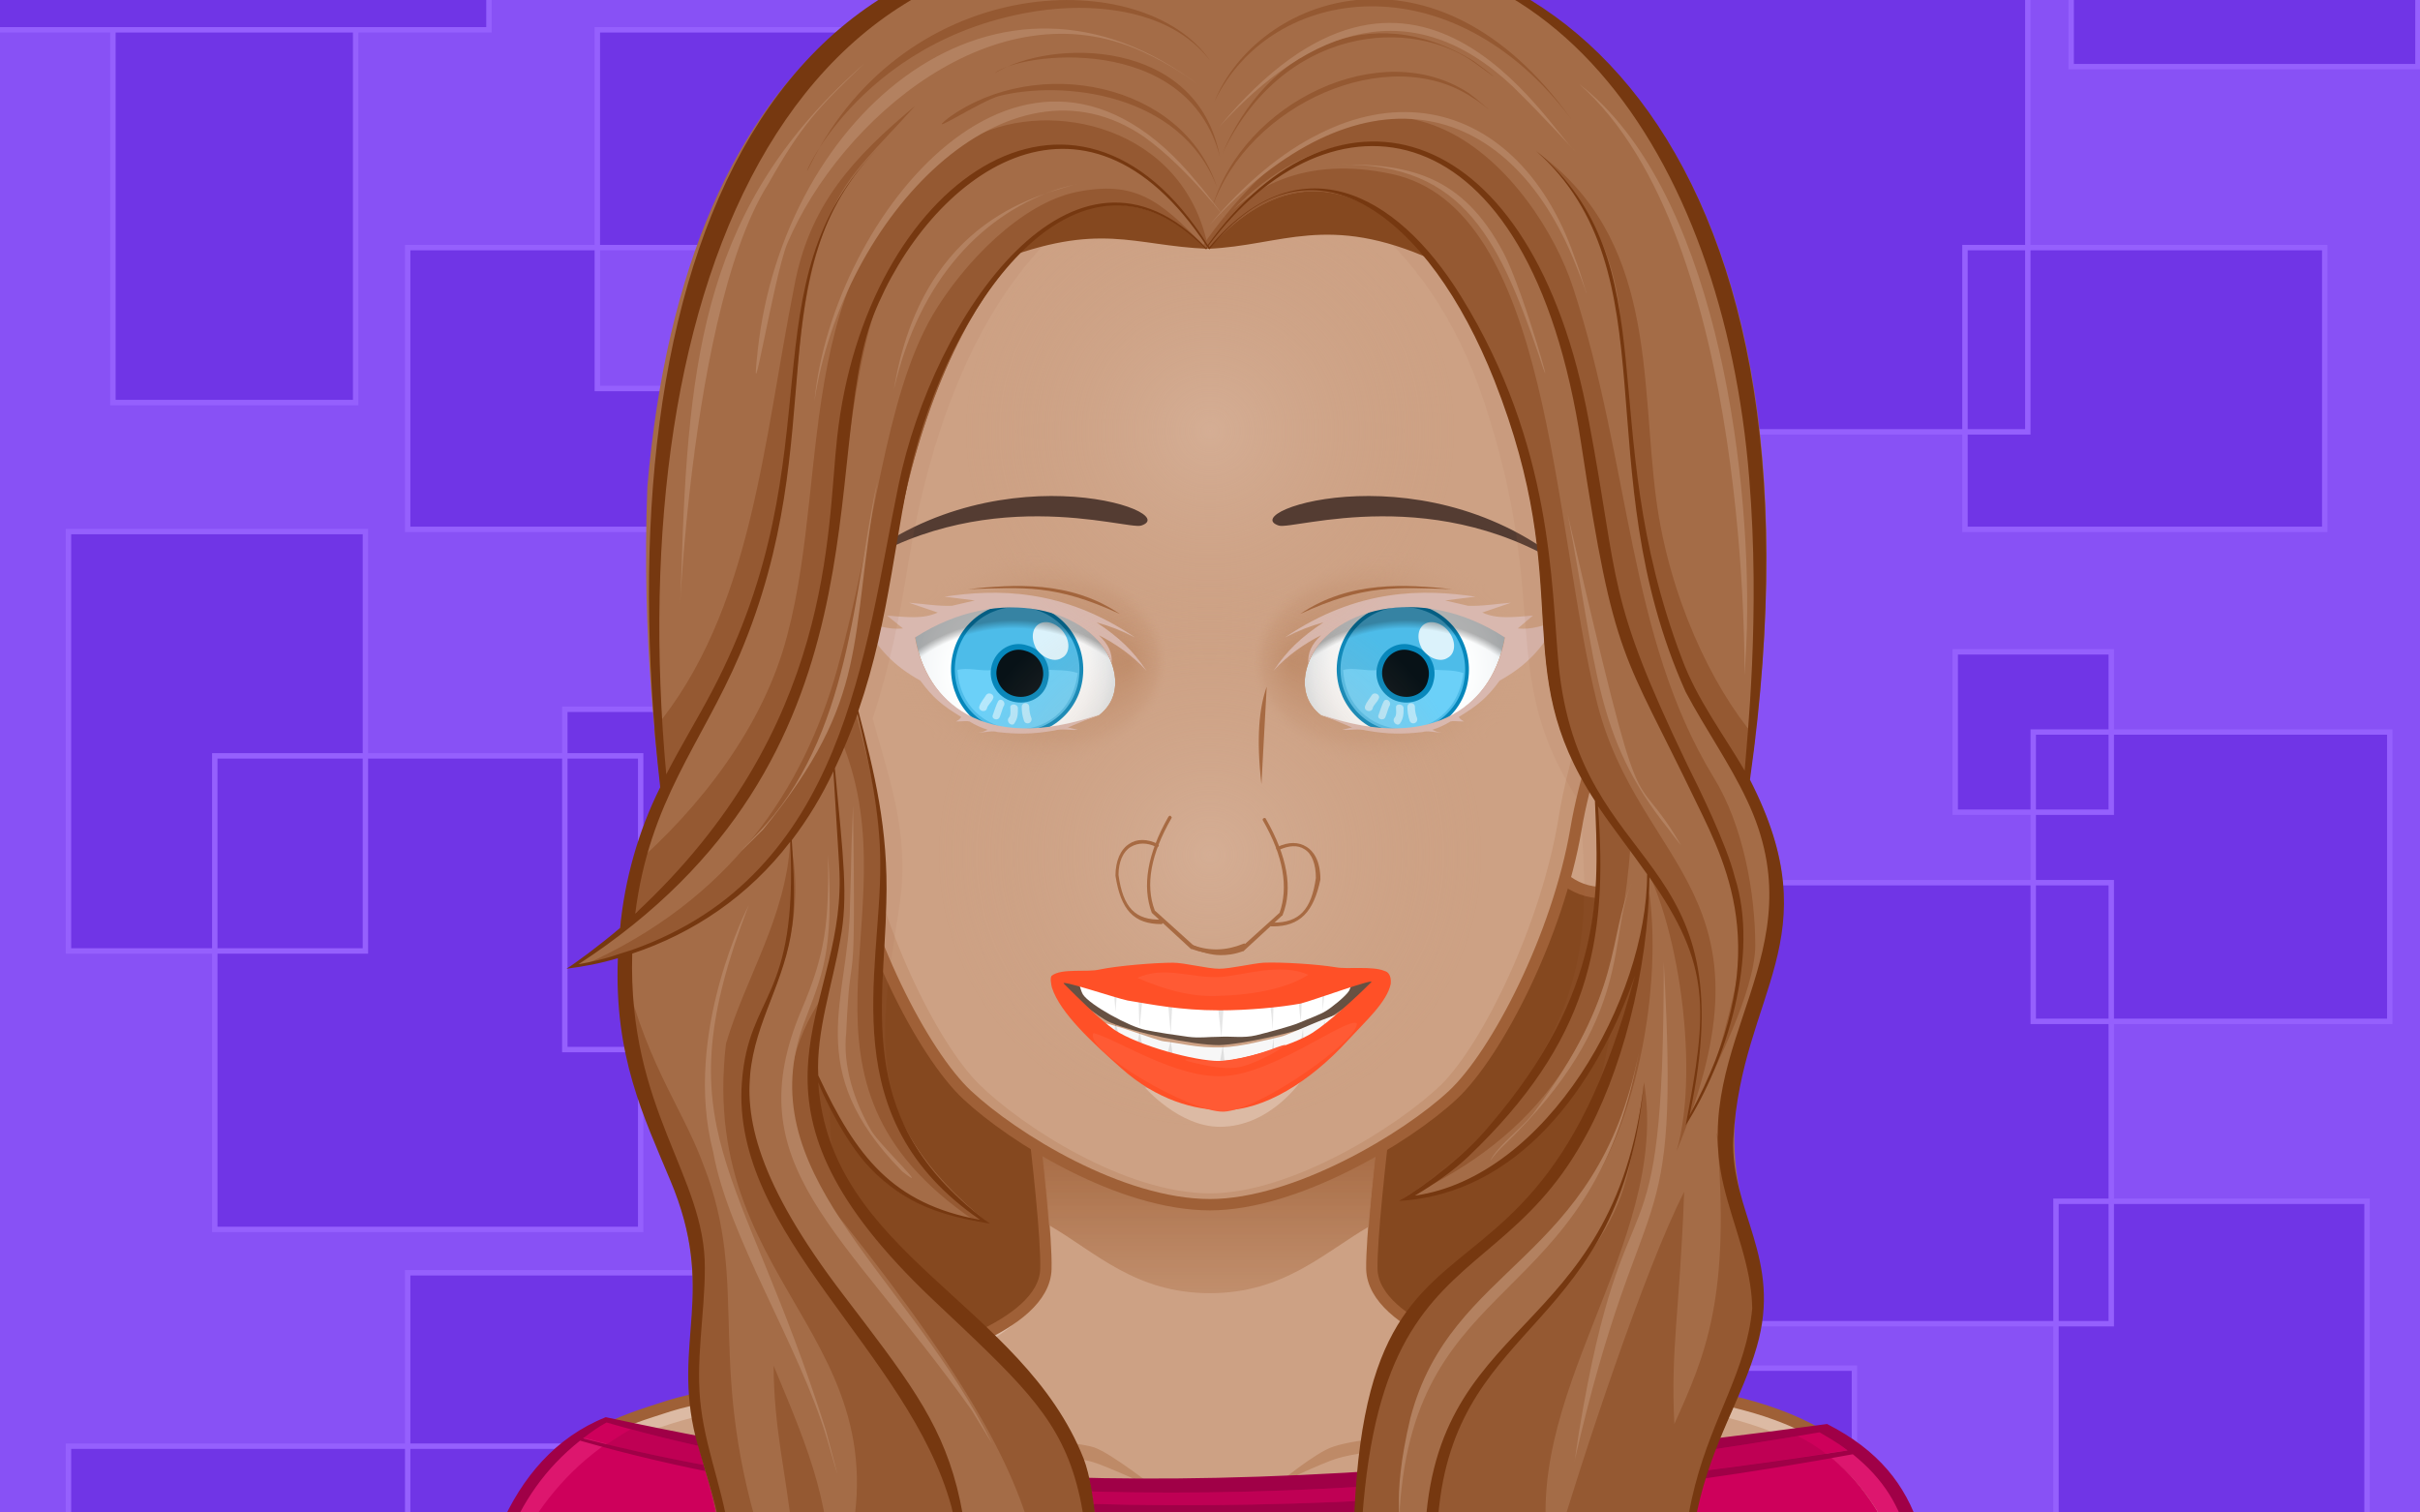 <svg id="app-svgcanvas-dust00" xmlns="http://www.w3.org/2000/svg" version="1.1" width="1600" height="1000" class="app-svg" viewBox="0 0 200 200" preserveAspectRatio="xMidYMid" style="user-select: none; touch-action: none;"><rect x="0" y="0" width="200" height="200" fill="#333333" stroke="none"/><g id="wrap-dust00" data-id="wrap-dust00" data-shapes="{&quot;backs&quot;:11,&quot;eyesback&quot;:13,&quot;eyesfront&quot;:13,&quot;eyebrows&quot;:25,&quot;eyesiris&quot;:7,&quot;body&quot;:0,&quot;ears&quot;:13,&quot;nose&quot;:5,&quot;faceshape&quot;:14,&quot;clothes&quot;:12,&quot;hair&quot;:18,&quot;mouth&quot;:21}" data-colors="{&quot;faceshape&quot;:&quot;#cda184&quot;,&quot;body&quot;:&quot;#cda184&quot;,&quot;ears&quot;:&quot;#cda184&quot;,&quot;nose&quot;:&quot;#cda184&quot;,&quot;eyesfront&quot;:&quot;#cda184&quot;}" data-backs-single-scalex="1.4346" data-backs-single-scaley="1.4346" style="display: inline;"><g id="backs-single-dust00" data-scaleX="1.4346" data-scaleY="1.4346" data-shape="11" transform="matrix(1.433 0 0 1.433 -43.35 -43.35)" style="display: inline;"><path id="SvgjsPath1416" d="M225.0 225.0H-25.0V-25.0H225.0V225.0z " data-colored="true" data-filltype="tone" data-stroketype="none" fill="#8851f5" stroke-width="none" opacity="1"/><path id="SvgjsPath1417" d="M55.0 79.1H26.0V53.1H55.0V79.1zM84.2 33.0H43.5V66.1H84.2V33.0zM63.9 100.0H100.0V56.4H63.9V100.0zM76.9 95.7H40.5V127.1H76.9V95.7zM175.5 13.4H126.0V70.1H175.5V13.4zM119.5 39.1H107.5V53.1H119.5V39.1zM155.8 -4.3H107.5V24.4H155.8V-4.3zM100.0 5.7H74.0V41.7H100.0V5.7zM40.5 8.4H26.0V23.7H40.5V8.4zM21.2 33.0H-1.2V67.4H21.2V33.0zM47.5 100.0H8.2V143.7H47.5V100.0zM26.0 173.7H70.2V147.7H26.0V173.7zM131.5 163.7H100.5V186.4H131.5V163.7zM206.8 141.1H178.1V175.1H206.8V141.1zM159.5 156.5H134.9V179.2H159.5V156.5zM183.2 111.7H147.2V152.4H183.2V111.7zM192.2 181.7H147.2V211.1H192.2V181.7zM43.5 163.7H-5.3V207.7H43.5V163.7zM202.9 53.1H169.7V79.1H202.9V53.1zM183.2 90.4H168.8V105.2H183.2V90.4zM-5.3 118.0H22.1V79.3H-5.3V118.0zM33.5 -5.6L-15.8 -4.3V33.0H33.5V-5.6zM211.5 -4.3H179.5V36.4H211.5V-4.3zM61.0 -8.3H47.5V21.1H61.0V-8.3zM208.9 97.8H176.0V124.5H208.9V97.8z " data-colored="true" data-filltype="sd1" data-stroketype="hl05" fill="#7035e6" stroke="#9560fd" stroke-width="0.5" opacity="1"/></g><g id="subwrap-dust00" style="display: inline;"><g id="hair-back-dust00" data-shape="18" style="display: inline;"><path id="SvgjsPath1543" d="M160.0 25.0H40.0C40.0 25.0 39.0 218.3 39.0 224.0H162.0L160.0 25.0z " data-colored="true" data-filltype="sd2" data-stroketype="none" fill="#85481f" stroke-width="none" opacity="1"/></g><g id="body-single-dust00" data-shape="0" style="display: inline;"><path id="SvgjsPath1518" d="M190.9 199.9C184.8 189.7 177.4 187.9 171.2 185.9C164.9 183.9 151.9 182.8 144.8 181.3C137.9 180.0 121.6 175.5 121.4 167.8C121.3 159.8 125.7 127.8 125.7 127.8H74.0C74.0 127.8 78.5 159.8 78.3 167.8C78.1 175.5 61.8 180.0 55.0 181.3C47.9 182.8 34.8 183.9 28.5 185.9C22.4 187.9 14.9 189.7 8.9 199.9C5.2 206.0 2.9 216.0 2.9 227.0H196.9C196.9 216.0 194.5 206.0 190.9 199.9z " data-colored="true" data-filltype="tone" data-stroketype="none" data-fromskin="true" fill="#cda184" stroke-width="none" opacity="1" stroke="none"/><path id="SvgjsPath1519" d="M121.4 167.8C123.9 178.8 139.6 181.5 147.7 183.2C169.6 187.5 181.5 188.3 190.0 202.7C192.9 207.6 195.5 218.6 196.0 226.9C197.8 227.2 196.5 209.4 190.9 199.9C181.1 183.4 161.8 184.7 144.8 181.3C137.9 180.0 121.6 175.5 121.4 167.8L121.4 167.8zM78.6 167.8C78.4 175.5 62.1 180.0 55.2 181.3C38.2 184.7 18.9 183.4 9.1 199.9C3.5 209.4 2.2 227.2 4.0 226.9C4.5 218.6 7.1 207.6 10.0 202.7C18.5 188.3 30.4 187.5 52.3 183.2C60.4 181.5 76.1 178.8 78.6 167.8L78.6 167.8z " data-colored="true" data-filltype="hl1" data-stroketype="none" data-fromskin="true" fill="#dcbaa4" stroke-width="none" opacity="1" stroke="none"/><path id="SvgjsPath1520" d="M51.2 189.5C51.2 189.5 79.8 189.8 84.7 191.4C87.0 192.2 93.1 197.0 93.1 197.0S86.5 193.9 84.4 193.3C79.5 191.9 51.2 189.5 51.2 189.5zM99.8 200.0C101.8 200.0 107.7 196.2 107.7 196.2S102.1 198.3 100.3 198.4C98.8 198.4 94.0 197.1 94.0 197.1S98.1 200.0 99.8 200.0zM117.0 192.8C123.8 190.9 146.8 189.5 146.8 189.5S123.0 189.0 116.3 191.3C114.0 192.0 108.7 196.4 108.7 196.4S114.8 193.4 117.0 192.8z " data-colored="true" data-filltype="sd1" data-stroketype="none" data-fromskin="true" fill="#be8a67" stroke-width="none" opacity="1" stroke="none"/><path id="SvgjsPath1521" d="M190.9 199.9C181.1 183.4 161.7 184.7 144.8 181.3C137.9 180.0 121.6 175.5 121.4 167.8C121.3 159.8 125.7 127.8 125.7 127.8H74.0C74.0 127.8 78.5 159.8 78.3 167.8C78.1 175.5 61.8 180.0 55.0 181.3C47.9 182.8 34.8 183.9 28.5 185.9C22.4 187.9 14.9 189.7 8.9 199.9C5.2 206.0 2.9 216.0 2.9 227.0H196.9C196.9 216.0 194.5 206.0 190.9 199.9z " data-colored="true" data-filltype="none" data-stroketype="sd3" data-fromskin="true" fill="none" stroke="#9f6037" stroke-width="1.5" opacity="1"/></g><g id="chinshadow-single-dust00" data-shape="14" style="display: inline;"><path id="SvgjsPath1534" d="M74.8 128.5C75.4 132.8 77.9 151.3 78.7 162.0C84.9 165.6 90.1 171.0 100.0 171.0C109.7 171.0 115.0 165.7 121.0 162.2C121.8 151.5 124.4 132.8 125.0 128.5L125.0 128.4H74.8L74.8 128.5z " data-colored="false" data-filltype="gradient" data-stroketype="none" data-fromskin="true" fill="url(#SvgjsLinearGradient1535)" opacity="1"/></g><g id="clothes-single-dust00" data-shape="12" style="display: inline;"><path id="SvgjsPath1539" d="M3.2 223.0C2.6 223.0 2.8 223.0 2.3 223.0C2.3 205.2 9.0 192.0 20.1 187.5C21.6 187.8 23.2 188.2 24.7 188.5C11.6 194.9 4.5 208.8 3.2 223.0zM181.6 188.4C179.8 188.7 178.0 188.9 176.1 189.1C189.5 194.9 193.6 209.7 195.6 223.0C195.9 223.0 196.2 223.0 196.5 223.0C195.4 206.2 195.2 195.4 181.6 188.4z " data-colored="true" data-filltype="hl1" data-stroketype="none" fill="#dd166e" stroke-width="none" opacity="1"/><path id="SvgjsPath1540" d="M181.5 192.2C182.2 192.1 183.5 191.9 184.3 191.8C182.6 190.5 181.6 189.8 180.6 189.2C174.7 190.2 121.3 196.3 92.1 196.3C53.8 196.3 25.5 189.6 20.1 188.0C19.0 188.6 18.0 189.3 17.0 190.1C18.0 190.3 19.2 190.7 20.2 190.9C9.9 198.0 4.4 210.4 3.2 223.0C33.6 223.4 64.7 223.5 95.5 223.5C95.6 223.5 95.6 223.5 95.6 223.5C136.2 223.5 167.2 223.2 183.9 223.1C189.3 223.0 193.2 223.0 195.6 223.0C193.8 211.6 190.6 199.2 181.5 192.2z " data-colored="true" data-filltype="tone" data-stroketype="none" fill="#ce005b" stroke-width="none" opacity="1"/><path id="SvgjsPath1541" d="M23.4 189.0C22.3 189.6 21.3 190.3 20.2 191.0C70.0 203.0 130.5 200.0 181.4 192.2C180.3 191.3 179.1 190.6 177.7 189.9C129.0 198.1 71.1 201.8 23.4 189.0z " data-colored="true" data-filltype="sd1" data-stroketype="none" fill="#bf0054" stroke-width="none" opacity="1"/><path id="SvgjsPath1542" d="M181.6 188.3C92.2 200.4 57.2 195.3 20.1 187.4C6.8 192.7 2.2 208.8 2.2 223.1C2.4 223.1 2.5 223.1 2.7 223.1C108.4 224.3 185.0 223.1 196.6 223.1C195.5 206.3 195.3 195.3 181.6 188.3zM20.2 188.1C69.4 202.3 130.2 198.1 180.6 189.4C181.6 190.0 182.6 190.5 184.3 191.8C131.7 200.0 68.4 203.4 17.1 190.2C18.1 189.4 19.1 188.7 20.2 188.1zM2.8 222.6C4.7 208.2 7.4 197.9 16.7 190.5C67.4 205.0 132.9 201.9 185.0 192.3C193.3 199.0 192.9 206.0 196.0 222.6C141.0 222.0 68.4 221.8 2.8 222.6z " data-colored="true" data-filltype="sd3" data-stroketype="none" fill="#a00047" stroke-width="none" opacity="1"/></g><g id="head-dust00" style="display: inline;"><g id="antlers-left-dust00" style="display: inline;"/><g id="antlers-right-dust00" style="display: inline;"/><g id="ears-left-dust00" data-shape="13" style="display: inline;"><path id="SvgjsPath1522" d="M47.7 83.1C46.1 80.7 39.7 75.2 36.0 76.1C31.6 77.1 30.3 80.5 30.4 82.6C31.0 94.6 34.8 94.6 37.1 99.2C38.8 102.7 40.2 104.2 41.3 111.2C41.9 115.1 45.7 118.1 48.5 118.0C52.4 117.8 55.5 114.3 56.8 110.8C59.5 103.6 51.8 89.3 47.7 83.1z " data-colored="true" data-filltype="tone" data-stroketype="sd3" fill="#cda184" stroke="#9f6037" stroke-width="1.5" opacity="1"/><path id="SvgjsPath1523" d="M43.3 100.3C43.1 99.8 43.2 98.8 43.3 97.9C43.4 97.1 44.7 94.0 44.6 93.5C44.3 91.4 42.7 87.5 41.7 85.4C40.5 83.0 38.1 80.0 35.9 79.4C35.0 79.1 32.4 79.4 32.1 80.0C31.0 82.2 31.5 84.4 33.2 90.2C34.1 93.1 37.1 96.4 37.2 96.7C38.3 101.1 42.3 108.0 43.7 109.6C44.0 109.9 44.2 110.0 44.3 110.0C44.4 109.9 44.2 109.6 43.9 109.3C42.6 107.8 38.6 100.8 37.5 96.6C36.4 92.2 39.8 85.3 40.5 83.8C40.8 84.5 41.2 85.1 41.4 85.6C41.6 86.0 41.8 86.5 42.1 87.0C41.7 87.8 37.8 93.4 39.0 97.6C39.5 99.2 41.1 102.2 42.5 103.8C43.0 104.4 43.4 104.5 43.7 105.0C44.0 105.6 44.4 106.3 45.5 106.8C45.7 106.9 45.9 106.9 46.0 106.9C46.3 106.9 46.5 106.7 46.7 106.6C46.7 106.8 46.7 107.2 46.7 107.5C46.8 107.9 46.8 108.2 46.9 108.2S47.1 107.9 47.1 107.5C47.1 107.0 47.0 106.4 46.9 106.1C46.7 105.2 45.9 104.2 45.1 103.2C44.3 102.2 43.5 101.2 43.3 100.3zM37.0 94.6C34.6 87.9 35.4 81.0 35.9 80.0C37.2 80.0 39.6 82.5 40.3 83.5C39.9 84.4 36.8 90.0 37.0 94.6zM45.6 106.4C44.6 106.0 44.3 105.4 43.9 104.8C43.6 104.3 42.9 103.8 42.6 103.5C42.4 103.2 42.0 102.7 41.9 102.6C40.1 95.0 43.2 92.2 43.8 91.6C44.1 92.3 44.2 93.0 44.3 93.5C44.4 94.0 43.0 97.1 43.0 97.9C42.9 98.8 42.8 99.8 43.0 100.4C43.2 101.4 44.1 102.4 44.9 103.5C45.6 104.4 46.3 105.3 46.6 106.1C46.5 106.3 46.2 106.7 45.6 106.4z " data-colored="true" data-filltype="sd3" data-stroketype="none" fill="#9f6037" stroke-width="none" opacity="1" stroke="none"/></g><g id="ears-right-dust00" data-shape="13" style="display: inline;"><path id="SvgjsPath1524" d="M152.0 83.1C153.6 80.7 160.1 75.2 163.8 76.1C168.1 77.1 169.5 80.5 169.4 82.6C168.7 94.6 164.9 94.6 162.6 99.2C160.9 102.7 159.5 104.2 158.5 111.2C157.9 115.1 154.0 118.1 151.3 118.0C147.3 117.8 144.3 114.3 143.0 110.8C140.3 103.6 147.9 89.3 152.0 83.1z " data-colored="true" data-filltype="tone" data-stroketype="sd3" fill="#cda184" stroke="#9f6037" stroke-width="1.5" opacity="1"/><path id="SvgjsPath1525" d="M154.6 103.2C153.8 104.2 153.1 105.2 152.8 106.1C152.7 106.4 152.7 107.0 152.7 107.5C152.7 107.9 152.7 108.3 152.8 108.2C152.9 108.2 153.0 107.9 153.0 107.5C153.0 107.2 153.0 106.8 153.0 106.6C153.2 106.7 153.4 106.9 153.7 106.9C153.9 106.9 154.1 106.9 154.3 106.8C155.3 106.3 155.7 105.6 156.1 105.0C156.4 104.5 156.8 104.4 157.3 103.8C158.6 102.2 160.3 99.2 160.7 97.6C161.9 93.4 158.0 87.8 157.7 87.0C157.9 86.5 158.1 86.0 158.3 85.6C158.6 85.1 158.9 84.5 159.3 83.8C159.9 85.3 163.3 92.2 162.2 96.6C161.2 100.8 157.2 107.8 155.8 109.3C155.6 109.6 155.4 109.9 155.4 110.0C155.5 110.0 155.8 109.9 156.0 109.6C157.4 108.0 161.4 101.1 162.5 96.7C162.6 96.4 165.7 93.1 166.5 90.2C168.2 84.4 168.7 82.2 167.6 80.0C167.3 79.4 164.7 79.1 163.8 79.4C161.6 80.0 159.2 83.0 158.0 85.4C157.0 87.5 155.4 91.4 155.1 93.5C155.0 94.0 156.4 97.1 156.4 97.9C156.5 98.8 156.6 99.8 156.5 100.3C156.2 101.2 155.4 102.2 154.6 103.2zM159.5 83.5C160.1 82.5 162.5 80.0 163.9 80.0C164.3 81.0 165.1 87.9 162.8 94.6C162.9 90.0 159.9 84.4 159.5 83.5zM153.1 106.1C153.4 105.3 154.1 104.4 154.9 103.5C155.7 102.4 156.5 101.4 156.8 100.4C156.9 99.8 156.8 98.8 156.8 97.9C156.7 97.1 155.3 94.0 155.4 93.5C155.5 93.0 155.7 92.3 155.9 91.6C156.5 92.2 159.6 95.0 157.9 102.6C157.7 102.7 157.4 103.2 157.2 103.5C156.8 103.8 156.1 104.3 155.8 104.8C155.5 105.4 155.1 106.0 154.2 106.4C153.5 106.7 153.2 106.3 153.1 106.1z " data-colored="true" data-filltype="sd3" data-stroketype="none" fill="#9f6037" stroke-width="none" opacity="1" stroke="none"/></g><g id="faceshape-wrap-dust00" style="display: inline;"><g id="faceshape-single-dust00" data-shape="14" style="display: inline;"><path id="SvgjsPath1531" d="M100.0 0.9C66.4 0.9 39.1 28.1 39.1 61.6C39.1 66.9 39.8 72.0 41.1 76.9H41.1C41.1 77.0 49.5 97.1 51.6 109.6C54.0 123.7 62.1 139.4 67.9 144.8C74.0 150.5 88.2 159.3 100.0 159.3C111.3 159.3 126.0 150.5 132.1 144.8C137.9 139.4 146.0 123.7 148.4 109.6C150.5 97.1 158.9 77.0 158.9 76.9H158.9C160.2 72.0 160.9 66.9 160.9 61.6C160.9 28.1 133.6 0.9 100.0 0.9z " data-colored="true" data-filltype="tone" data-stroketype="none" fill="#cda184" stroke-width="none" opacity="1" stroke="none"/><path id="SvgjsPath1532" d="M136.9 13.3C149.8 24.5 158.0 41.3 157.9 60.1C157.9 65.4 157.3 70.6 156.0 75.5H156.0C156.0 75.5 148.1 95.6 146.1 108.1C143.8 122.2 136.1 137.9 130.6 143.4C124.8 149.0 110.7 157.8 100.0 157.8C88.8 157.8 75.2 149.0 69.5 143.4C63.9 137.9 56.2 122.2 53.9 108.1C51.9 95.6 44.0 75.5 44.0 75.5H44.0C42.7 70.6 42.1 65.4 42.1 60.1C42.0 41.3 50.2 24.5 63.1 13.3C48.5 24.4 39.1 41.9 39.1 61.6C39.1 66.9 39.8 72.0 41.1 76.9H41.1C41.1 77.0 49.5 97.1 51.6 109.6C54.0 123.7 62.1 139.4 67.9 144.8C74.0 150.5 88.2 159.3 100.0 159.3C111.3 159.3 126.0 150.5 132.1 144.8C137.9 139.4 146.0 123.7 148.4 109.6C150.5 97.1 158.9 77.0 158.9 76.9H158.9C160.2 72.0 160.9 66.9 160.9 61.6C160.9 41.9 151.5 24.4 136.9 13.3z " data-colored="true" data-filltype="sd05" data-stroketype="none" fill="#c59575" stroke-width="none" opacity="1" stroke="none"/><path id="SvgjsPath1533" d="M100.0 0.9C66.4 0.9 39.1 28.1 39.1 61.6C39.1 66.9 39.8 72.0 41.1 76.9H41.1C41.1 77.0 49.5 97.1 51.6 109.6C54.0 123.7 62.1 139.4 67.9 144.8C74.0 150.5 88.2 159.3 100.0 159.3C111.3 159.3 126.0 150.5 132.1 144.8C137.9 139.4 146.0 123.7 148.4 109.6C150.5 97.1 158.9 77.0 158.9 76.9H158.9C160.2 72.0 160.9 66.9 160.9 61.6C160.9 28.1 133.6 0.9 100.0 0.9z " data-colored="true" data-filltype="none" data-stroketype="sd3" fill="none" stroke="#9f6037" stroke-width="1.5" opacity="1"/></g></g><g id="eyes-left-dust00" style="display: inline;"><g id="eyesback-left-dust00" data-shape="13" style="display: inline;"><path id="SvgjsPath1476" d="M61.0 84.2C72.3 76.7 84.5 80.6 87.0 87.7C88.0 90.5 87.4 93.0 85.3 94.6C70.0 100.1 62.4 92.7 61.0 84.2z " data-colored="false" data-filltype="gradient" data-stroketype="none" fill="url(#SvgjsRadialGradient1477)" opacity="1"/></g><g id="eyesiriswrap-left-dust00" transform="translate(-0.5 1.5)" style="display: inline;"><g id="eyesiriscontrol-left-dust00" style="display: inline;"><g id="eyesiris-left-dust00" data-shape="7" data-resizeme="false" style="display: inline;"><path id="SvgjsPath1494" d="M83.2 89.3C82.0 93.8 77.3 96.4 72.8 95.2C68.2 94.0 65.6 89.3 66.8 84.8C68.0 80.2 72.7 77.6 77.2 78.8C81.8 80.0 84.4 84.7 83.2 89.3z " data-colored="true" data-filltype="tone" data-stroketype="sd3" fill="#4dbce9" stroke="#0687bb" stroke-width="0.5" opacity="1"/><path id="SvgjsPath1495" d="M83.0 87.5C82.4 92.5 78.6 95.2 74.6 94.9C70.8 94.6 67.4 91.9 67.1 87.1C68.4 86.7 70.2 87.3 71.7 87.1C71.7 87.1 71.6 87.2 71.6 87.2C71.5 89.1 73.0 90.7 74.9 90.8C76.9 90.9 78.6 89.5 78.7 87.7C78.7 87.5 78.7 87.2 78.6 87.0C80.0 87.2 81.6 87.0 83.0 87.5z " data-colored="true" data-filltype="hl1" data-stroketype="none" fill="#6bd0f8" stroke-width="none" opacity="1"/><path id="SvgjsPath1496" d="M76.2 84.2C74.4 83.6 72.5 84.7 72.0 86.6C71.5 88.4 72.6 90.4 74.5 90.9C76.4 91.4 78.3 90.4 78.7 88.5C79.2 86.6 78.1 84.7 76.2 84.2z " data-colored="false" data-filltype="#000000" data-stroketype="none" fill="#000000" stroke-width="none" opacity="0.9"/><path id="SvgjsPath1497" d="M76.2 84.2C74.4 83.6 72.5 84.7 72.0 86.6C71.5 88.4 72.6 90.4 74.5 90.9C76.4 91.4 78.3 90.4 78.7 88.5C79.2 86.6 78.1 84.7 76.2 84.2z " data-colored="true" data-filltype="none" data-stroketype="sd3" fill="none" stroke="#0687bb" stroke-width="0.75" opacity="1"/><path id="SvgjsPath1498" d="M71.0 92.2C70.8 92.8 69.8 92.5 70.0 91.9C70.2 91.3 70.6 90.9 70.9 90.4C71.3 89.9 72.1 90.4 71.8 90.9C71.6 91.4 71.1 91.7 71.0 92.2L71.0 92.2zM72.5 91.2C72.3 91.5 71.9 92.7 71.8 93.0C71.5 93.6 72.5 93.9 72.7 93.3C72.8 93.1 73.1 92.1 73.2 91.9C73.6 91.4 72.9 90.7 72.5 91.2L72.5 91.2zM74.6 94.2C75.1 93.5 75.1 92.9 75.1 92.1C75.0 91.5 74.0 91.5 74.1 92.1C74.1 92.5 74.2 93.1 73.9 93.4C73.5 93.9 74.2 94.6 74.6 94.2L74.6 94.2zM75.6 92.0C75.6 92.6 75.7 93.2 75.9 93.8C76.1 94.4 77.0 94.2 76.9 93.5C76.7 93.0 76.6 92.5 76.6 92.0C76.6 91.3 75.6 91.3 75.6 92.0L75.6 92.0z " data-colored="false" data-filltype="#ffffff" data-stroketype="none" fill="#ffffff" stroke-width="none" opacity="0.5"/><path id="SvgjsPath1499" d="M80.9 85.5C80.0 86.1 78.5 85.6 77.6 84.4C76.8 83.1 76.9 81.6 77.9 81.0C78.9 80.4 80.4 81.0 81.2 82.2C82.1 83.5 81.9 85.0 80.9 85.5z " data-colored="false" data-filltype="#ffffff" data-stroketype="none" fill="#ffffff" stroke-width="none" opacity="0.8"/></g></g></g><g id="eyesfront-left-dust00" data-shape="13" data-resizeme="false" style="display: inline;"><path id="SvgjsPath1443" d="M56.0 88.0C56.0 101.8 64.1 113.0 74.0 113.0S92.0 101.8 92.0 88.0C92.0 74.2 83.9 63.0 74.0 63.0S56.0 74.2 56.0 88.0zM61.0 84.2C72.3 76.7 84.5 80.6 87.0 87.7C88.0 90.5 87.4 93.0 85.3 94.6C70.0 100.1 62.4 92.7 61.0 84.2z " data-colored="true" data-filltype="tone" data-stroketype="none" data-fromskin="true" fill="#cda184" stroke-width="none" opacity="1" stroke="none"/><path id="SvgjsPath1444" d="M58.3 88.1C58.3 96.4 66.4 103.0 76.3 103.0C86.3 103.0 94.3 96.2 94.3 87.9C94.3 79.6 86.2 73.0 76.2 73.0C66.3 73.0 58.3 79.8 58.3 88.1zM61.0 84.2C72.3 76.7 84.5 80.6 87.0 87.7C88.0 90.5 87.4 93.0 85.3 94.6C70.0 100.1 62.4 92.7 61.0 84.2z " data-colored="false" data-filltype="gradient" data-stroketype="none" data-fromskin="true" fill="url(#SvgjsRadialGradient1445)" opacity="1"/><path id="SvgjsPath1449" d="M61.0 84.2C72.3 76.7 84.5 80.6 87.0 87.7C88.0 90.5 87.4 93.0 85.3 94.6C70.0 100.1 62.4 92.7 61.0 84.2z " data-colored="false" data-filltype="gradient" data-stroketype="none" fill="url(#SvgjsRadialGradient1450)" opacity="1"/><path id="SvgjsPath1453" d="M68.0 77.9C74.0 77.3 81.5 76.7 88.1 81.2C79.5 77.2 75.3 77.7 68.0 77.9z " data-colored="true" data-filltype="sd3" data-stroketype="none" data-fromskin="true" fill="#9f6037" stroke-width="none" opacity="1" stroke="none"/><path id="SvgjsPath1454" d="M91.6 88.7C89.8 86.0 88.0 84.3 85.0 82.3C86.8 82.8 88.1 83.3 90.1 84.3C80.4 77.7 71.6 77.9 64.9 78.9L68.9 79.4L65.9 80.1C64.3 80.2 61.6 79.8 60.2 79.7L64.0 81.0C62.0 81.9 59.9 81.6 57.3 81.4L59.4 83.1C57.5 83.3 55.9 82.7 54.0 82.1C56.1 85.8 58.1 88.0 61.7 90.0C63.3 92.2 64.6 93.3 67.1 94.8C67.0 95.0 66.8 95.2 66.4 95.4C67.4 95.4 67.8 95.3 68.2 95.4C69.0 95.9 69.7 96.2 70.6 96.5C70.2 96.7 69.9 96.8 69.4 96.9C70.4 96.8 71.3 96.6 71.9 96.8C74.5 97.1 76.5 97.1 79.4 96.6C80.5 96.3 81.5 96.6 82.5 96.5C82.0 96.4 81.4 96.2 81.2 96.2L85.3 94.5C70.0 99.8 62.4 92.6 61.0 84.3C72.3 77.0 84.5 80.7 87.0 87.7C87.1 86.4 86.6 85.2 85.3 84.0C87.5 85.1 89.8 86.7 91.6 88.7z " data-colored="true" data-filltype="tone" data-stroketype="none" fill="#d9b8af" stroke-width="none" opacity="1" stroke="none"/></g></g><g id="eyes-right-dust00" style="display: inline;"><g id="eyesback-right-dust00" data-shape="13" style="display: inline;"><path id="SvgjsPath1484" d="M139.0 84.2C127.7 76.7 115.5 80.6 113.0 87.7C112.0 90.5 112.6 93.0 114.7 94.6C130.0 100.1 137.6 92.7 139.0 84.2z " data-colored="false" data-filltype="gradient" data-stroketype="none" fill="url(#SvgjsRadialGradient1485)" opacity="1"/></g><g id="eyesiriswrap-right-dust00" transform="translate(0.5 1.5)" style="display: inline;"><g id="eyesiriscontrol-right-dust00" style="display: inline;"><g id="eyesiris-right-dust00" data-resizeme="false" data-shape="7" style="display: inline;"><path id="SvgjsPath1500" d="M133.2 89.3C132.0 93.8 127.3 96.4 122.8 95.2C118.2 94.0 115.6 89.3 116.8 84.8C118.0 80.2 122.7 77.6 127.2 78.8C131.8 80.0 134.4 84.7 133.2 89.3z " data-colored="true" data-filltype="tone" data-stroketype="sd3" fill="#4dbce9" stroke="#0687bb" stroke-width="0.5" opacity="1"/><path id="SvgjsPath1501" d="M133.0 87.5C132.4 92.5 128.6 95.2 124.6 94.9C120.8 94.6 117.4 91.9 117.1 87.1C118.4 86.7 120.2 87.3 121.7 87.1C121.7 87.1 121.6 87.2 121.6 87.2C121.5 89.1 123.0 90.7 124.9 90.8C126.9 90.9 128.6 89.5 128.7 87.7C128.7 87.5 128.7 87.2 128.6 87.0C130.0 87.2 131.6 87.0 133.0 87.5z " data-colored="true" data-filltype="hl1" data-stroketype="none" fill="#6bd0f8" stroke-width="none" opacity="1"/><path id="SvgjsPath1502" d="M126.2 84.2C124.4 83.6 122.5 84.7 122.0 86.6C121.5 88.4 122.6 90.4 124.5 90.9C126.4 91.4 128.3 90.4 128.7 88.5C129.2 86.6 128.1 84.7 126.2 84.2z " data-colored="false" data-filltype="#000000" data-stroketype="none" fill="#000000" stroke-width="none" opacity="0.9"/><path id="SvgjsPath1503" d="M126.2 84.2C124.4 83.6 122.5 84.7 122.0 86.6C121.5 88.4 122.6 90.4 124.5 90.9C126.4 91.4 128.3 90.4 128.7 88.5C129.2 86.6 128.1 84.7 126.2 84.2z " data-colored="true" data-filltype="none" data-stroketype="sd3" fill="none" stroke="#0687bb" stroke-width="0.75" opacity="1"/><path id="SvgjsPath1504" d="M121.0 92.2C120.8 92.8 119.8 92.5 120.0 91.9C120.2 91.3 120.6 90.9 120.9 90.4C121.3 89.9 122.1 90.4 121.8 90.9C121.6 91.4 121.1 91.7 121.0 92.2L121.0 92.2zM122.5 91.2C122.3 91.5 121.9 92.7 121.8 93.0C121.5 93.6 122.5 93.9 122.7 93.3C122.8 93.1 123.1 92.1 123.2 91.9C123.6 91.4 122.9 90.7 122.5 91.2L122.5 91.2zM124.6 94.2C125.1 93.5 125.1 92.9 125.1 92.1C125.0 91.5 124.0 91.5 124.1 92.1C124.1 92.5 124.2 93.1 123.9 93.4C123.5 93.9 124.2 94.6 124.6 94.2L124.6 94.2zM125.6 92.0C125.6 92.6 125.7 93.2 125.9 93.8C126.1 94.4 127.0 94.2 126.9 93.5C126.7 93.0 126.6 92.5 126.6 92.0C126.6 91.3 125.6 91.3 125.6 92.0L125.6 92.0z " data-colored="false" data-filltype="#ffffff" data-stroketype="none" fill="#ffffff" stroke-width="none" opacity="0.5"/><path id="SvgjsPath1505" d="M130.9 85.5C130.0 86.1 128.5 85.6 127.6 84.4C126.8 83.1 126.9 81.6 127.9 81.0C128.9 80.4 130.4 81.0 131.2 82.2C132.1 83.5 131.9 85.0 130.9 85.5z " data-colored="false" data-filltype="#ffffff" data-stroketype="none" fill="#ffffff" stroke-width="none" opacity="0.8"/></g></g></g><g id="eyesfront-right-dust00" data-resizeme="false" data-shape="13" style="display: inline;"><path id="SvgjsPath1464" d="M126.0 63.0C116.1 63.0 108.0 74.2 108.0 88.0C108.0 101.8 116.1 113.0 126.0 113.0S144.0 101.8 144.0 88.0C144.0 74.2 135.9 63.0 126.0 63.0zM114.7 94.6C112.6 93.0 112.0 90.5 113.0 87.7C115.5 80.6 127.7 76.7 139.0 84.2C137.6 92.7 130.0 100.1 114.7 94.6z " data-colored="true" data-filltype="tone" data-stroketype="none" data-fromskin="true" fill="#cda184" stroke-width="none" opacity="1" stroke="none"/><path id="SvgjsPath1465" d="M123.8 73.0C113.8 73.0 105.7 79.6 105.7 87.9C105.7 96.2 113.7 103.0 123.7 103.0C133.6 103.0 141.7 96.4 141.7 88.1C141.7 79.8 133.7 73.0 123.8 73.0zM114.7 94.6C112.6 93.0 112.0 90.5 113.0 87.7C115.5 80.6 127.7 76.7 139.0 84.2C137.6 92.7 130.0 100.1 114.7 94.6z " data-colored="false" data-filltype="gradient" data-stroketype="none" data-fromskin="true" fill="url(#SvgjsRadialGradient1466)" opacity="1"/><path id="SvgjsPath1470" d="M139.0 84.2C127.7 76.7 115.5 80.6 113.0 87.7C112.0 90.5 112.6 93.0 114.7 94.6C130.0 100.1 137.6 92.7 139.0 84.2z " data-colored="false" data-filltype="gradient" data-stroketype="none" fill="url(#SvgjsRadialGradient1471)" opacity="1"/><path id="SvgjsPath1474" d="M111.9 81.2C118.5 76.7 126.0 77.3 132.0 77.9C124.7 77.7 120.5 77.2 111.9 81.2z " data-colored="true" data-filltype="sd3" data-stroketype="none" data-fromskin="true" fill="#9f6037" stroke-width="none" opacity="1" stroke="none"/><path id="SvgjsPath1475" d="M108.4 88.7C110.2 86.0 112.0 84.3 115.0 82.3C113.2 82.8 111.9 83.3 109.9 84.3C119.6 77.7 128.4 77.9 135.1 78.9L131.1 79.4L134.1 80.1C135.7 80.2 138.4 79.8 139.8 79.7L136.0 81.0C138.0 81.9 140.1 81.6 142.7 81.4L140.7 83.1C142.5 83.3 144.1 82.7 146.0 82.1C143.9 85.8 141.9 88.0 138.3 90.0C136.7 92.2 135.4 93.3 132.9 94.8C133.0 95.0 133.2 95.2 133.6 95.4C132.6 95.4 132.2 95.3 131.8 95.4C131.0 95.9 130.3 96.2 129.4 96.5C129.8 96.7 130.1 96.8 130.6 96.9C129.6 96.8 128.7 96.6 128.1 96.8C125.5 97.1 123.5 97.1 120.7 96.6C119.5 96.3 118.5 96.6 117.5 96.5C118.0 96.4 118.6 96.2 118.8 96.2L114.7 94.5C130.0 99.8 137.6 92.6 139.0 84.3C127.7 76.9 115.5 80.7 113.0 87.7C112.9 86.4 113.4 85.2 114.7 84.0C112.5 85.1 110.2 86.7 108.4 88.7z " data-colored="true" data-filltype="tone" data-stroketype="none" fill="#d9b8af" stroke-width="none" opacity="1" stroke="none"/></g></g><g id="eyesiris-single-dust00" style="display: inline;"/><g id="facehighlight-single-dust00" data-shape="0" style="display: inline;"><path id="SvgjsPath1510" d="M140.2 113.0C140.2 135.3 122.2 153.4 99.9 153.4C77.7 153.4 59.6 135.4 59.5 113.1C59.5 90.9 77.5 72.8 99.8 72.7C122.1 72.7 140.2 90.7 140.2 113.0z " data-colored="false" data-filltype="gradient" data-stroketype="none" data-fromskin="true" fill="url(#SvgjsRadialGradient1511)" opacity="1"/><path id="SvgjsPath1514" d="M135.0 56.0C135.0 75.3 119.3 91.0 100.0 91.0C80.7 91.0 65.0 75.3 65.0 56.0S80.7 21.0 100.0 21.0C119.3 21.0 135.0 36.7 135.0 56.0z " data-colored="false" data-filltype="gradient" data-stroketype="none" data-fromskin="true" fill="url(#SvgjsRadialGradient1515)" opacity="1"/></g><g id="nose-single-dust00" data-shape="5" style="display: inline;"><path id="SvgjsPath1526" d="M101.4 126.3C100.1 126.3 98.9 125.9 97.6 125.4C97.5 125.3 97.4 125.2 97.5 125.1S97.7 124.9 97.8 125.0C99.9 125.9 101.7 126.2 104.1 125.3L109.2 120.7C110.4 117.3 109.7 113.2 107.0 108.5C106.9 108.4 107.0 108.2 107.1 108.2C107.2 108.1 107.4 108.2 107.4 108.3C110.2 113.2 111.0 117.5 109.6 121.0C109.6 121.0 109.6 121.1 109.5 121.1L104.4 125.8C104.4 125.8 104.3 125.8 104.3 125.8C103.2 126.2 102.3 126.3 101.4 126.3z " data-colored="true" data-filltype="wrinkles" data-stroketype="none" data-fromskin="true" fill="#a76a42" stroke-width="none" stroke="none"/><path id="SvgjsPath1527" d="M108.3 122.5C108.2 122.5 108.2 122.5 108.1 122.5C108.0 122.5 107.9 122.4 107.9 122.2C107.9 122.1 108.0 122.0 108.2 122.0C108.2 122.0 108.3 122.0 108.4 122.0C111.8 122.0 113.4 120.3 114.0 116.1C114.0 114.3 113.5 112.9 112.5 112.3C111.6 111.7 110.4 111.8 109.1 112.4C109.0 112.5 108.8 112.4 108.8 112.3C108.7 112.2 108.8 112.0 108.9 112.0C110.4 111.3 111.7 111.3 112.8 112.0C113.6 112.5 114.6 113.7 114.6 116.3C113.7 120.6 111.9 122.5 108.3 122.5z " data-colored="true" data-filltype="wrinkles" data-stroketype="none" data-fromskin="true" fill="#a76a42" stroke-width="none" stroke="none"/><path id="SvgjsPath1528" d="M100.9 126.1C99.8 126.1 98.7 125.9 97.6 125.5C97.6 125.5 97.5 125.5 97.5 125.5L92.4 120.8C92.4 120.8 92.3 120.7 92.3 120.7C91.0 117.2 91.7 112.9 94.5 108.0C94.6 107.9 94.7 107.8 94.8 107.9C94.9 108.0 95.0 108.1 94.9 108.2C92.2 112.9 91.4 117.0 92.7 120.4L97.8 125.0C100.0 125.8 102.2 125.7 104.4 124.8C104.5 124.7 104.7 124.8 104.7 124.9C104.8 125.0 104.7 125.2 104.6 125.2C103.3 125.8 102.1 126.1 100.9 126.1z " data-colored="true" data-filltype="wrinkles" data-stroketype="none" data-fromskin="true" fill="#a76a42" stroke-width="none" stroke="none"/><path id="SvgjsPath1529" d="M93.6 122.2C89.9 122.2 88.2 120.3 87.5 115.8C87.5 113.8 88.2 112.3 89.3 111.6C90.3 110.9 91.7 110.9 93.1 111.6C93.2 111.7 93.3 111.8 93.2 111.9S93.0 112.1 92.9 112.0C91.7 111.4 90.5 111.4 89.5 112.0C88.5 112.6 87.9 114.0 87.9 115.7C88.5 120.0 90.1 121.7 93.6 121.6C93.6 121.6 93.6 121.6 93.6 121.6C93.7 121.6 93.8 121.7 93.9 121.8C93.9 121.9 93.8 122.1 93.7 122.1C93.7 122.2 93.6 122.2 93.6 122.2z " data-colored="true" data-filltype="wrinkles" data-stroketype="none" data-fromskin="true" fill="#a76a42" stroke-width="none" stroke="none"/><path id="SvgjsPath1530" d="M107.5 90.8C106.5 93.6 106.1 97.6 106.8 103.7 " data-colored="true" data-filltype="wrinkles" data-stroketype="none" data-fromskin="true" fill="#a76a42" stroke-width="none" stroke="none"/></g><g id="mouth-single-dust00" data-shape="21" style="display: inline;"><path id="SvgjsPath2361" d="M101.3 149.0C95.9 149.0 91.4 143.8 91.4 143.8C100.8 145.7 112.2 142.7 112.2 142.7S108.1 149.0 101.3 149.0z " data-colored="true" data-filltype="hl1" data-stroketype="none" data-fromskin="true" fill="#dcbaa4" stroke-width="none"/><path id="SvgjsPath2362" d="M101.2 138.2C97.7 138.2 89.8 136.5 86.8 135.2C85.0 134.4 82.0 131.7 79.8 130.4C79.0 129.9 79.3 128.9 80.4 128.8C83.0 128.7 86.4 129.8 88.0 130.0C91.3 130.4 95.5 131.9 101.1 131.9C105.3 131.9 109.9 130.7 112.8 130.3C114.6 130.0 118.6 128.9 121.5 128.8C122.6 128.7 123.0 129.6 122.2 130.1C120.0 131.6 116.4 134.5 114.4 135.3C111.4 136.5 104.3 138.1 101.2 138.2z " data-colored="false" data-filltype="#000000" data-stroketype="none" fill="#000000" stroke="none" opacity="0.5"/><path id="SvgjsPath2363" d="M102.0 142.7C99.9 142.8 95.0 141.9 93.2 141.2C92.1 140.8 90.2 139.2 88.9 138.4C88.4 138.1 84.2 135.1 84.8 135.1C86.4 135.0 92.9 137.6 93.9 137.7C95.9 137.9 98.2 138.6 101.6 138.5C104.2 138.4 107.5 137.5 109.3 137.1C110.4 136.9 116.2 134.0 118.0 133.9C118.7 133.8 115.1 137.1 114.6 137.5C113.3 138.5 111.1 140.3 110.0 140.8C108.2 141.4 103.9 142.6 102.0 142.7z " data-colored="false" data-filltype="#f7f7f7" data-stroketype="none" fill="#f7f7f7" stroke="none"/><path id="SvgjsPath2364" d="M112.7 129.2C107.4 129.5 102.0 129.4 96.7 129.3C96.0 129.3 95.3 129.2 94.6 129.2C91.0 129.3 87.4 129.3 83.8 129.2C83.4 129.2 82.9 129.2 82.5 129.2C82.7 130.1 82.9 131.0 83.2 131.5C84.1 132.9 89.4 135.8 91.5 136.2C92.9 136.5 95.6 136.9 97.1 137.1C98.7 137.3 99.6 137.1 101.2 137.1C102.9 137.0 104.4 137.3 106.1 136.9C107.3 136.6 110.8 135.7 111.9 135.2C112.8 134.8 114.5 134.2 115.3 133.7C116.0 133.3 118.0 131.7 118.4 131.0C118.6 130.6 118.8 129.9 119.0 129.1C116.9 129.3 114.8 129.2 112.7 129.2z " data-colored="false" data-filltype="#ffffff" data-stroketype="none" fill="#ffffff" stroke="none"/><path id="SvgjsPath2365" d="M91.4 128.9C91.4 128.9 90.7 135.6 90.7 135.7C90.6 135.8 90.5 128.9 90.5 128.9H91.4zM94.2 129.6L94.8 136.7L95.2 129.6H94.2zM100.8 130.7L101.5 137.2L102.0 130.6L100.8 130.7zM106.6 129.3C107.9 129.4 108.3 136.2 108.3 136.2L108.5 129.3H106.6zM111.4 128.5C111.4 128.5 111.9 135.0 112.0 134.9C112.1 134.8 112.2 128.5 112.2 128.5H111.4zM87.1 128.5L87.5 133.8L87.9 128.5H87.1zM114.8 128.0L114.9 133.6L115.5 128.0L114.8 128.0zM87.3 137.5C87.3 137.5 87.4 135.4 87.5 135.4C87.6 135.4 88.1 137.5 88.1 137.5H87.3zM95.1 139.7L94.8 137.6L94.3 139.7H95.1zM102.0 141.2L101.7 138.2L101.2 141.1L102.0 141.2zM108.5 140.2L108.4 137.1C108.4 137.1 108.2 140.2 107.5 140.2H108.5zM112.4 138.5C112.4 138.5 112.3 136.1 112.3 136.0C112.3 136.0 111.9 138.5 111.9 138.5H112.4zM91.0 138.0L90.7 136.4L90.4 138.0H91.0zM115.6 136.6L115.1 134.9L115.0 136.6L115.6 136.6z " data-colored="false" data-filltype="#000000" data-stroketype="none" fill="#000000" stroke="none" opacity="0.1"/><path id="SvgjsPath2366" d="M123.1 128.4C121.5 127.7 118.2 128.2 116.6 127.9C114.2 127.5 109.5 127.2 107.1 127.3C105.6 127.4 102.7 128.1 101.2 128.1C99.7 128.1 96.6 127.3 95.1 127.3C92.7 127.3 87.8 127.7 85.4 128.2C83.8 128.6 80.4 128.0 79.1 129.0C78.8 129.2 79.0 130.2 79.1 130.6C80.2 134.0 84.5 137.9 88.2 141.2C93.0 145.5 98.0 146.8 101.9 146.8C107.1 146.8 113.2 143.1 118.3 137.5C120.6 135.0 123.4 132.5 123.9 130.1C124.0 128.9 123.5 128.5 123.1 128.4zM101.2 140.3C98.0 140.3 90.6 138.3 87.4 136.2C85.5 134.9 82.6 132.0 80.7 130.1C79.9 129.4 87.6 132.0 89.1 132.3C92.2 132.8 96.0 133.6 101.2 133.6C105.1 133.6 109.3 133.2 112.0 132.7C113.6 132.3 122.1 129.2 121.3 129.9C119.2 132.0 115.7 135.2 113.5 136.6C110.8 138.3 104.1 140.2 101.2 140.3z " data-colored="true" data-filltype="tone" data-stroketype="none" fill="#ff5027" stroke-width="none"/><path id="SvgjsPath2367" d="M84.6 136.6C87.9 137.5 95.4 142.6 101.8 142.3C108.4 142.0 118.1 134.5 119.4 135.3C119.9 137.3 106.7 146.8 101.8 147.0C97.3 147.1 83.2 138.8 84.6 136.6zM100.8 131.7C104.8 131.6 109.7 131.0 113.0 128.9C109.2 127.2 104.1 129.1 101.1 129.2C97.2 129.3 94.0 127.7 90.4 129.3C93.8 130.8 97.3 131.8 100.8 131.7z " data-colored="true" data-filltype="hl05" data-stroketype="none" fill="#ff5a34" stroke-width="none"/><path id="SvgjsPath2368" d="M98.6 140.7C96.2 140.2 96.1 139.9 98.4 140.2C99.8 140.3 101.2 140.4 102.6 140.2C102.8 140.2 103.0 140.2 103.1 140.1C104.6 139.9 106.3 139.4 108.0 138.8C110.6 137.8 110.6 138.0 108.1 139.4C106.2 140.4 104.5 141.1 103.2 141.2L103.1 141.2C101.9 141.3 100.3 141.1 98.6 140.7z " data-colored="true" data-filltype="hl05" data-stroketype="none" fill="#ff5a34" stroke-width="none"/></g><g id="eyebrows-left-dust00" data-shape="25" style="display: inline;"><path id="SvgjsPath1492" d="M51.6 75.9C70.5 58.9 96.8 67.6 90.9 69.5C88.9 70.1 69.7 63.5 51.6 75.9z " data-colored="true" data-filltype="#000000" data-stroketype="none" fill="#543c32" stroke-width="none" opacity="1"/></g><g id="eyebrows-right-dust00" data-shape="25" style="display: inline;"><path id="SvgjsPath1493" d="M148.4 75.9C129.5 58.9 103.2 67.6 109.1 69.5C111.1 70.1 130.3 63.5 148.4 75.9z " data-colored="true" data-filltype="#000000" data-stroketype="none" fill="#543c32" stroke-width="none" opacity="1"/></g><g id="beardwrap-dust00" style="display: inline;"><g id="beard-single-dust00" style="display: inline;"/></g><g id="mustache-single-dust00" style="display: inline;"/><g id="hair-front-dust00" data-shape="18" style="display: inline;"><path id="SvgjsPath1545" d="M44.5 18.8V211.5H84.1C83.1 203.6 81.8 196.4 80.3 192.6C72.6 173.0 45.6 167.8 50.3 142.0L50.5 142.0C55.7 153.2 58.1 159.7 70.1 161.7C53.4 148.1 56.6 135.4 59.0 119.3C60.3 109.9 57.4 102.5 55.4 95.0C57.7 88.0 59.0 81.4 60.2 73.9C71.5 6.6 121.8 9.7 136.2 53.0C145.3 80.4 137.7 89.1 149.0 106.3C149.5 118.3 152.0 131.2 137.6 148.2C134.4 151.9 129.7 155.8 125.6 158.4C140.6 157.1 148.9 142.7 153.9 128.5L154.1 128.5C147.5 184.0 122.3 158.9 119.7 211.5H160.9V18.8H44.5z " data-colored="true" data-filltype="tone" data-stroketype="none" fill="#a46c47" stroke-width="none" opacity="0.1"/><path id="SvgjsPath1546" d="M84.2 24.5C84.2 24.5 97.7 27.3 99.7 32.9C89.8 32.5 85.5 29.2 71.7 34.6C74.9 29.1 84.2 24.5 84.2 24.5zM116.4 23.8C116.4 23.8 101.5 23.2 99.7 32.9C109.5 32.5 115.5 28.1 129.5 34.4C127.6 28.8 116.4 23.8 116.4 23.8z " data-colored="true" data-filltype="sd2" data-stroketype="none" fill="#85481f" stroke-width="none" opacity="1"/><path id="SvgjsPath1547" d="M171.3 103.2C183.8 18.3 142.9 -14.7 104.8 -5.3C62.7 -15.6 30.6 5.9 25.6 64.4C24.8 84.9 27.0 100.4 27.4 104.1C24.5 109.9 22.8 116.2 22.0 122.8C19.7 124.7 17.7 126.3 15.3 128.0C16.5 127.8 18.4 127.6 21.8 126.6C21.0 149.4 32.3 153.4 31.6 172.3C30.9 185.0 30.9 186.1 33.3 194.5C39.9 216.6 29.8 214.7 32.5 242.0C63.6 240.7 79.0 246.1 152.0 241.6C153.6 241.5 164.5 240.8 168.6 241.0C152.3 185.2 179.8 190.1 171.1 161.7C163.3 136.2 184.7 127.7 171.3 103.2zM120.3 232.5C120.7 236.3 121.2 241.0 121.4 242.1C107.4 242.2 107.4 241.7 85.0 241.9C85.4 228.9 86.5 201.3 83.2 192.9C75.1 172.5 49.5 165.9 48.1 143.1L48.3 143.1C53.7 154.8 58.0 159.6 70.5 161.6C53.1 147.4 56.7 136.4 57.1 119.4C57.4 109.5 55.5 101.9 53.4 94.0C55.8 86.8 57.1 79.9 58.4 72.0C63.7 40.1 81.7 15.5 99.5 32.8C99.5 32.8 99.7 32.5 99.7 32.5C99.8 32.6 99.8 32.6 99.9 32.8C115.1 15.9 129.7 30.0 137.7 50.3C148.7 78.2 139.2 87.9 151.0 105.8C151.5 118.4 152.1 131.2 137.1 148.9C133.8 152.8 129.8 155.9 125.4 158.6C141.1 157.2 150.9 143.8 156.1 129.0L156.3 129.0C141.1 187.0 112.8 144.1 120.3 232.5z " data-colored="true" data-filltype="tone" data-stroketype="none" fill="#a46c47" stroke-width="none" opacity="1"/><path id="SvgjsPath1548" d="M168.6 241.0C164.5 240.8 153.6 241.5 152.0 241.6C144.4 242.0 137.5 242.4 131.1 242.7C131.7 224.1 124.8 204.6 133.6 187.0C138.0 177.4 152.0 168.0 155.0 156.0C155.6 153.8 156.9 148.0 157.4 143.1C160.9 164.7 140.3 184.8 145.1 206.7C149.4 192.2 157.5 167.8 162.7 157.6C162.1 173.7 160.9 178.2 161.4 188.3C165.5 179.2 168.9 171.6 167.0 149.8C167.0 149.8 169.6 156.5 171.1 161.7C179.8 190.1 152.3 185.2 168.6 241.0zM161.7 152.2C175.9 118.1 156.8 115.0 151.2 93.0C145.2 69.2 145.2 27.5 124.0 23.0C113.2 20.7 104.7 24.0 99.1 32.4C99.2 32.6 99.3 32.7 99.5 32.8C99.5 32.8 99.7 32.5 99.7 32.5C99.8 32.6 99.8 32.6 99.9 32.8C115.1 15.9 129.7 30.1 137.7 50.3C148.7 78.3 139.2 87.9 151.0 105.8C153.6 129.5 143.9 147.0 125.4 158.6C140.7 151.6 153.6 140.1 155.6 111.9L156.0 112.1C161.5 119.2 165.0 140.7 161.7 152.2zM154.4 45.0C156.2 66.5 158.4 87.9 171.4 103.3C171.4 103.2 171.3 103.2 171.3 103.2C171.5 101.9 171.9 98.7 172.1 97.5C166.3 90.7 160.7 78.8 159.0 66.0C156.9 50.0 159.1 31.5 143.1 20.0C150.8 26.7 154.4 36.0 154.4 45.0zM69.0 18.0C44.0 33.0 50.1 61.5 44.1 84.0C41.0 96.0 32.6 106.8 23.5 114.7C22.9 117.1 22.4 119.6 22.1 122.0C60.3 97.5 45.2 48.5 61.2 30.7C72.8 17.8 86.6 12.9 99.7 32.5C96.4 16.7 79.0 13.0 69.0 18.0zM82.3 25.4C75.1 26.9 67.5 34.6 63.3 41.7C56.9 52.8 55.8 70.0 50.7 88.5C46.3 104.2 36.7 119.0 17.0 127.7C43.8 122.0 52.4 97.0 53.4 94.0C55.8 86.8 57.1 79.9 58.4 72.0C63.7 40.3 81.5 15.9 99.1 32.4C93.4 26.5 90.1 23.8 82.3 25.4zM68.7 161.3C69.3 161.4 69.9 161.5 70.5 161.6C53.1 147.4 56.4 136.4 56.8 119.4C57.1 109.8 55.2 102.0 53.2 94.5C52.7 95.8 52.1 97.2 51.5 98.5C60.6 121.6 41.7 142.8 68.7 161.3zM146.7 161.6C155.9 152.3 159.9 131.7 158.1 118.1C157.3 122.2 156.6 126.2 155.6 130.2C155.8 129.8 155.9 129.4 156.1 129.0L156.3 129.0C141.1 187.0 112.8 144.1 120.3 232.5C120.7 236.3 121.2 241.0 121.4 242.1C107.4 242.2 107.4 241.7 85.0 241.9C85.4 228.9 86.5 201.3 83.2 193.0C75.4 173.3 39.1 161.6 49.8 130.3C40.1 143.4 45.2 154.4 51.5 161.6C86.6 205.7 76.3 210.6 77.9 242.7C89.1 243.0 108.0 243.2 126.2 242.6C121.5 179.7 127.3 181.4 146.7 161.6zM39.2 142.0C37.8 137.2 47.8 126.3 44.5 111.3C43.9 121.4 38.6 129.2 36.0 138.0C32.0 171.9 63.3 177.4 50.0 212.0C50.0 199.0 47.3 192.6 42.3 180.6C42.3 196.6 49.0 207.0 41.0 223.0C41.0 223.0 43.8 211.2 41.3 205.6C32.9 180.3 39.4 170.3 33.0 154.0C30.2 146.3 24.8 139.8 22.1 126.1C22.8 145.8 32.7 155.5 32.1 172.3C31.4 185.0 30.9 186.1 33.3 194.5C39.9 216.6 29.8 214.7 32.5 242.0C44.7 241.5 54.5 242.0 66.3 242.6C68.6 218.2 71.4 202.1 58.7 182.4C51.8 171.7 37.5 160.7 39.2 142.0zM45.0 38.0C40.9 58.7 39.4 80.9 26.5 96.4C26.9 100.2 27.2 102.8 27.4 104.1C27.3 104.3 27.2 104.4 27.2 104.5C51.2 67.6 41.1 47.7 50.0 28.0C52.0 23.0 56.2 19.4 61.0 14.0C52.9 20.8 47.0 27.0 45.0 38.0zM166.6 102.8C155.2 84.1 155.7 61.6 148.0 38.0C143.5 24.2 123.6 -1.6 99.5 31.8C110.7 17.4 123.1 16.8 130.8 21.4C137.0 25.1 141.3 31.5 144.3 38.5C151.4 56.7 150.1 73.3 158.1 91.3C163.1 103.3 170.1 113.5 170.5 124.2C170.2 128.7 167.3 139.8 165.8 143.4C166.3 142.0 172.1 131.2 172.1 125.0C172.1 118.1 170.5 109.1 166.6 102.8zM71.5 9.7C74.8 6.9 97.0 4.2 101.3 20.7C98.3 4.9 78.9 5.1 71.5 9.7zM135.4 8.6C138.9 11.2 137.5 10.0 134.9 8.1C121.2 -0.4 107.4 6.6 101.6 20.4C109.6 3.4 126.8 2.0 135.4 8.6zM147.8 15.8C129.9 -9.3 106.3 -0.5 100.6 13.4C108.1 -2.1 132.0 -5.4 147.8 15.8zM47.1 21.9C45.0 26.4 51.8 6.4 75.2 1.8C83.6 0.1 94.6 0.9 100.0 8.0C91.4 -4.5 60.0 -4.1 47.1 21.9zM134.7 12.9C136.0 13.7 136.8 14.5 136.8 14.4C136.6 14.3 135.7 13.4 134.2 12.3C122.6 4.7 104.4 13.5 100.3 27.4C105.1 13.7 123.6 5.5 134.7 12.9zM65.4 15.6C61.9 18.4 69.8 13.3 72.1 12.7C80.4 10.6 96.1 12.2 100.9 24.7C96.4 10.9 77.1 7.1 65.4 15.6z " data-colored="true" data-filltype="sd1" data-stroketype="none" fill="#955932" stroke-width="none" opacity="1"/><path id="SvgjsPath1549" d="M54.3 8.4C48.2 14.2 46.0 16.5 41.6 24.3C30.0 42.6 29.5 95.5 30.1 75.6C31.0 46.8 33.2 26.9 54.3 8.4zM40.2 46.3C39.0 57.1 42.3 36.6 44.1 32.2C51.1 15.8 71.7 -2.0 91.0 6.8C94.8 8.5 97.5 10.5 98.7 11.4C71.9 -9.2 43.6 15.1 40.2 46.3zM140.0 11.4C144.6 15.9 148.3 20.1 148.3 20.0C144.4 16.5 127.0 -14.3 101.2 16.8C113.4 3.4 126.8 -1.0 140.0 11.4zM91.3 18.1C97.2 22.3 102.7 29.8 102.0 28.8C101.7 28.5 100.4 26.6 98.2 24.0C75.6 -3.6 50.0 28.8 47.7 53.0C51.4 28.6 73.3 5.7 91.3 18.1zM148.4 35.1C149.4 37.5 149.8 39.0 149.8 38.7C149.6 38.4 149.2 36.6 148.2 34.0C140.5 11.8 119.1 6.9 99.9 29.8C119.5 8.4 139.4 12.3 148.4 35.1zM170.7 89.2C170.7 88.8 170.9 86.4 171.0 83.0C171.5 60.9 166.5 24.7 148.8 11.1C171.8 31.3 170.6 90.4 170.7 89.2zM160.6 109.6C161.7 111.1 162.4 111.9 162.3 111.8C155.3 99.8 157.8 113.2 147.3 68.0C151.2 88.0 150.8 97.4 160.6 109.6zM40.2 110.2C36.5 114.0 38.2 112.4 40.9 109.7C55.2 92.1 52.2 85.1 56.0 63.7C52.9 77.9 52.5 97.5 40.2 110.2zM80.2 24.9C81.7 24.5 82.5 24.3 82.4 24.3C78.3 25.7 62.0 28.4 58.2 51.5C61.6 36.7 70.2 28.1 80.2 24.9zM143.5 47.0C146.2 55.5 141.6 38.7 138.8 33.4C133.4 23.2 126.3 21.4 115.6 21.8C133.0 21.0 137.9 30.7 143.5 47.0zM34.3 152.3C36.3 163.6 45.7 177.9 49.4 190.4C51.1 196.3 51.2 196.6 49.2 189.1C38.0 153.7 27.5 149.6 39.0 119.7C39.0 119.7 30.2 136.6 34.3 152.3zM148.8 189.3C148.4 191.9 148.2 193.5 148.2 193.2C157.2 154.0 162.2 166.6 160.0 127.2C160.0 171.2 155.0 152.0 148.8 189.3zM46.0 133.5C37.2 154.2 51.4 162.4 68.5 186.5C72.4 192.9 71.1 190.8 70.2 189.0C58.7 167.5 39.1 154.8 46.3 135.3C48.7 128.9 50.3 126.0 49.5 113.0C49.6 122.0 49.2 126.0 46.0 133.5zM52.4 119.6C52.3 132.3 45.9 141.3 59.3 154.9C63.4 158.1 56.4 151.5 55.2 149.5C53.0 145.7 51.4 141.0 51.9 136.5C52.5 122.6 53.2 135.1 52.8 106.5C52.4 116.8 52.7 110.0 52.4 119.6zM142.7 147.3C141.0 149.4 138.0 151.6 137.1 153.4C136.9 153.8 137.6 152.6 138.8 151.5C156.4 134.6 152.5 123.7 155.8 116.7C152.5 123.8 154.9 131.1 142.7 147.3zM126.5 187.5C123.8 198.8 125.5 202.7 125.5 202.7C125.3 201.7 125.1 201.1 125.1 199.4C127.2 168.0 150.4 173.4 156.7 139.2C151.2 167.1 131.9 167.0 126.5 187.5z " data-colored="true" data-filltype="hl1" data-stroketype="none" fill="#b38160" stroke-width="none" opacity="1"/><path id="SvgjsPath1550" d="M171.4 103.1C183.5 17.3 142.5 -14.8 104.8 -5.4C41.2 -20.6 19.6 35.3 27.3 104.1C24.4 109.9 22.6 116.3 22.0 122.7C19.3 125.0 15.9 127.5 14.9 128.1C17.2 127.8 19.4 127.4 21.7 126.7C21.2 139.7 25.1 147.6 28.6 156.0C34.9 170.9 28.8 177.3 32.0 190.1C33.3 194.9 35.1 199.7 35.6 204.7C36.5 215.5 30.0 221.2 32.4 242.1C32.5 242.1 32.6 242.1 32.6 242.1C57.3 241.2 45.7 242.0 62.4 242.6C124.5 245.0 151.3 241.1 168.7 241.1C156.4 201.3 168.4 191.7 172.3 178.1C175.7 166.4 168.8 160.2 169.2 150.6C170.3 131.1 182.2 124.2 171.4 103.1zM69.6 161.3C58.0 159.2 53.2 152.9 48.2 142.2C47.9 136.4 50.1 130.1 51.1 124.3C52.2 118.6 51.5 113.4 50.4 101.6C51.5 99.3 52.5 96.8 53.4 94.4C54.9 100.9 56.4 107.5 56.4 114.2C56.5 128.8 50.1 147.9 69.6 161.3zM21.7 126.2C20.0 126.8 18.2 127.2 16.5 127.5C58.3 100.3 48.2 60.4 55.5 41.7C62.8 23.3 83.2 7.7 99.6 32.6C99.6 32.7 99.5 32.7 99.5 32.8C82.1 14.5 63.4 41.7 58.8 64.2C54.3 86.0 51.8 115.6 23.6 125.6C23.6 125.6 21.7 126.2 21.7 126.2zM32.6 241.9C32.1 232.4 31.8 230.5 33.3 223.2C34.6 217.3 36.9 211.1 36.6 204.9C36.2 198.5 33.5 192.6 32.7 186.2C31.9 180.1 33.2 173.9 33.2 167.7C33.3 155.5 23.0 146.8 23.6 126.1C31.7 123.4 39.0 118.5 44.5 111.3C45.5 132.5 39.0 131.2 38.1 143.1C36.6 163.2 60.2 178.8 65.8 199.2C67.7 206.3 67.8 234.4 67.8 241.8C42.5 241.3 58.3 240.3 32.6 241.9zM68.0 241.8C69.8 194.2 67.8 192.6 51.5 171.2C28.9 141.6 43.9 136.5 44.9 120.9C45.1 117.6 44.9 114.3 44.7 111.1C46.9 108.2 48.7 105.2 50.2 102.0C51.0 115.3 51.1 115.4 51.0 117.9C50.4 135.1 36.3 146.2 63.3 171.8C85.3 192.6 84.3 190.5 84.8 241.8C79.2 241.9 73.6 241.9 68.0 241.8zM85.1 241.8C85.4 230.5 86.6 201.5 83.3 192.9C75.2 172.4 49.6 165.8 48.2 143.1C48.5 144.1 51.6 150.9 55.1 154.5C59.6 159.2 64.6 160.8 70.9 161.8C52.9 148.7 56.9 133.7 57.2 119.4C57.5 109.6 55.6 102.1 53.5 94.0C57.8 81.6 58.4 69.6 60.9 60.2C66.6 38.6 83.2 16.3 99.5 33.0C99.5 32.9 99.7 32.7 99.7 32.7C99.7 32.7 99.9 32.9 99.9 33.0C113.3 16.1 129.0 28.6 137.6 50.3C148.6 78.2 139.2 88.0 150.9 105.9C151.4 117.7 152.3 130.9 137.0 148.8C133.7 152.8 128.6 156.7 125.0 158.8C140.7 157.9 151.0 143.9 156.2 129.0C140.7 186.9 112.7 144.3 120.2 232.5C120.6 236.7 121.1 241.3 121.3 242.0C109.8 242.1 111.8 241.7 85.1 241.8zM163.4 147.5C171.1 111.9 148.9 116.3 146.1 87.9C145.1 77.5 145.4 58.9 133.2 39.2C124.5 25.1 111.6 18.8 99.9 32.7C99.9 32.7 99.9 32.6 99.8 32.5C115.6 11.1 142.2 13.0 149.1 58.8C153.5 87.8 154.6 85.9 164.3 106.1C168.7 115.1 174.6 126.9 163.4 147.5zM151.3 106.6C153.4 109.7 155.7 112.6 157.8 115.6C157.8 132.0 144.6 155.6 127.1 158.1C129.6 156.6 132.1 154.9 134.2 152.9C150.0 137.8 152.7 124.6 151.3 106.6zM167.9 156.7C169.2 162.2 171.6 167.3 171.7 173.0C170.2 189.4 154.1 196.6 168.4 240.7C158.5 240.2 148.7 241.2 131.2 241.8C130.8 216.7 129.0 210.0 130.3 199.2C133.1 174.2 154.3 176.1 157.4 143.1C153.4 177.9 128.9 173.4 128.4 204.2C128.4 206.2 130.8 241.5 130.8 241.8C128.1 241.9 124.2 242.0 121.5 242.0C113.5 160.3 135.2 176.1 149.3 150.9C154.3 142.2 158.0 128.4 158.1 116.0C166.3 127.7 165.8 133.5 162.9 148.8C168.3 140.3 172.7 126.3 169.4 116.0C168.3 111.6 164.6 104.1 163.1 101.1C152.3 78.6 154.2 77.4 150.1 55.7C142.7 15.5 116.9 8.6 99.7 32.4C82.2 4.5 54.4 24.2 50.7 57.8C49.3 70.2 50.4 96.3 24.0 120.8C25.9 105.8 32.7 98.5 37.8 86.6C50.4 56.9 39.6 36.1 56.4 19.3C38.1 37.5 51.0 59.4 34.1 91.5C32.2 95.1 30.0 98.7 28.1 102.4C22.2 38.2 44.5 -18.6 103.7 -4.6C144.5 -14.9 167.9 20.8 171.3 63.2C172.8 81.4 171.0 97.8 170.7 101.9C167.9 97.1 164.4 92.5 162.4 87.1C150.5 55.8 160.9 35.1 143.1 19.9C161.2 36.2 149.6 61.8 162.9 91.5C165.5 96.4 168.7 100.9 171.0 105.8C180.6 126.0 163.4 137.6 167.9 156.7z " data-colored="true" data-filltype="sd3" data-stroketype="none" fill="#763810" stroke-width="none" opacity="1"/></g><g id="glasses-single-dust00" style="display: inline;"/></g><g id="bubble-single-dust00" style="display: inline;"/></g></g><defs id="SvgjsDefs1377"><radialGradient id="SvgjsRadialGradient1419" cx="126.672" cy="88.669" r="14.058" gradientTransform="matrix(-1.036 0 0 1.036 204.661 -3.272)" gradientUnits="userSpaceOnUse" class="app-on-canvas-eyesback-gradient-left-dust00-0"><stop id="SvgjsStop1420" stop-opacity="1" stop-color="#ffffff" offset="0" data-stoptype="#ffffff"/><stop id="SvgjsStop1421" stop-opacity="1" stop-color="#fdfefe" offset="0.544" data-stoptype="#fdfefe"/><stop id="SvgjsStop1422" stop-opacity="1" stop-color="#f6f8f9" offset="0.74" data-stoptype="#f6f8f9"/><stop id="SvgjsStop1423" stop-opacity="1" stop-color="#eaeff2" offset="0.879" data-stoptype="#eaeff2"/><stop id="SvgjsStop1424" stop-opacity="1" stop-color="#d9e3e8" offset="0.992" data-stoptype="#d9e3e8"/><stop id="SvgjsStop1425" stop-opacity="1" stop-color="#d8e2e7" offset="1" data-stoptype="#d8e2e7"/></radialGradient><radialGradient id="SvgjsRadialGradient1427" cx="126.672" cy="88.669" r="14.058" gradientTransform="matrix(1.036 0 0 1.036 -4.661 -3.272)" gradientUnits="userSpaceOnUse" class="app-on-canvas-eyesback-gradient-right-dust00-0"><stop id="SvgjsStop1428" stop-opacity="1" stop-color="#ffffff" offset="0" data-stoptype="#ffffff"/><stop id="SvgjsStop1429" stop-opacity="1" stop-color="#fdfefe" offset="0.544" data-stoptype="#fdfefe"/><stop id="SvgjsStop1430" stop-opacity="1" stop-color="#f6f8f9" offset="0.74" data-stoptype="#f6f8f9"/><stop id="SvgjsStop1431" stop-opacity="1" stop-color="#eaeff2" offset="0.879" data-stoptype="#eaeff2"/><stop id="SvgjsStop1432" stop-opacity="1" stop-color="#d9e3e8" offset="0.992" data-stoptype="#d9e3e8"/><stop id="SvgjsStop1433" stop-opacity="1" stop-color="#d8e2e7" offset="1" data-stoptype="#d8e2e7"/></radialGradient><radialGradient id="SvgjsRadialGradient1435" cx="126.672" cy="88.669" r="14.058" gradientTransform="matrix(-1.036 0 0 1.036 204.661 -3.272)" gradientUnits="userSpaceOnUse" class="app-on-canvas-eyesfront-gradient-left-dust00-0"><stop id="SvgjsStop1436" stop-opacity="1" stop-color="#ffffff" offset="0" data-stoptype="#ffffff"/><stop id="SvgjsStop1437" stop-opacity="1" stop-color="#fdfefe" offset="0.544" data-stoptype="#fdfefe"/><stop id="SvgjsStop1438" stop-opacity="1" stop-color="#f6f8f9" offset="0.74" data-stoptype="#f6f8f9"/><stop id="SvgjsStop1439" stop-opacity="1" stop-color="#eaeff2" offset="0.879" data-stoptype="#eaeff2"/><stop id="SvgjsStop1440" stop-opacity="1" stop-color="#d9e3e8" offset="0.992" data-stoptype="#d9e3e8"/><stop id="SvgjsStop1441" stop-opacity="1" stop-color="#d8e2e7" offset="1" data-stoptype="#d8e2e7"/></radialGradient><radialGradient id="SvgjsRadialGradient1445" cx="123.623" cy="87.41" fx="136.422" fy="87.446" r="18.203" gradientTransform="matrix(1 0.021 0.017 -0.8 -48.674 154.751)" gradientUnits="userSpaceOnUse" class="app-on-canvas-eyesfront-gradient-left-dust00-3"><stop id="SvgjsStop1446" stop-opacity="1" stop-color="#be8a67" offset="0" data-stoptype="sd1"/><stop id="SvgjsStop1447" stop-opacity="0.3" stop-color="#be8a67" offset="0.7" data-stoptype="sd1"/><stop id="SvgjsStop1448" stop-opacity="0" stop-color="#cda184" offset="1" data-stoptype="tone"/></radialGradient><radialGradient id="SvgjsRadialGradient1450" cx="72.134" cy="102.21" r="22.89" gradientTransform="matrix(0.988 -0.051 0.052 0.983 -2.517 7.726)" gradientUnits="userSpaceOnUse" class="app-on-canvas-eyesfront-gradient-left-dust00-4"><stop id="SvgjsStop1451" stop-opacity="0" stop-color="#000000" offset="0.95" data-stoptype="#000000"/><stop id="SvgjsStop1452" stop-opacity="0.3" stop-color="#000000" offset="1" data-stoptype="#000000"/></radialGradient><radialGradient id="SvgjsRadialGradient1456" cx="126.672" cy="88.669" r="14.058" gradientTransform="matrix(1.036 0 0 1.036 -4.661 -3.272)" gradientUnits="userSpaceOnUse" class="app-on-canvas-eyesfront-gradient-right-dust00-0"><stop id="SvgjsStop1457" stop-opacity="1" stop-color="#ffffff" offset="0" data-stoptype="#ffffff"/><stop id="SvgjsStop1458" stop-opacity="1" stop-color="#fdfefe" offset="0.544" data-stoptype="#fdfefe"/><stop id="SvgjsStop1459" stop-opacity="1" stop-color="#f6f8f9" offset="0.74" data-stoptype="#f6f8f9"/><stop id="SvgjsStop1460" stop-opacity="1" stop-color="#eaeff2" offset="0.879" data-stoptype="#eaeff2"/><stop id="SvgjsStop1461" stop-opacity="1" stop-color="#d9e3e8" offset="0.992" data-stoptype="#d9e3e8"/><stop id="SvgjsStop1462" stop-opacity="1" stop-color="#d8e2e7" offset="1" data-stoptype="#d8e2e7"/></radialGradient><radialGradient id="SvgjsRadialGradient1466" cx="123.623" cy="87.41" fx="136.422" fy="87.446" r="18.203" gradientTransform="matrix(-1 0.021 -0.017 -0.8 248.674 154.751)" gradientUnits="userSpaceOnUse" class="app-on-canvas-eyesfront-gradient-right-dust00-3"><stop id="SvgjsStop1467" stop-opacity="1" stop-color="#be8a67" offset="0" data-stoptype="sd1"/><stop id="SvgjsStop1468" stop-opacity="0.3" stop-color="#be8a67" offset="0.7" data-stoptype="sd1"/><stop id="SvgjsStop1469" stop-opacity="0" stop-color="#cda184" offset="1" data-stoptype="tone"/></radialGradient><radialGradient id="SvgjsRadialGradient1471" cx="72.134" cy="102.21" r="22.89" gradientTransform="matrix(-0.988 -0.051 -0.052 0.983 202.517 7.726)" gradientUnits="userSpaceOnUse" class="app-on-canvas-eyesfront-gradient-right-dust00-4"><stop id="SvgjsStop1472" stop-opacity="0" stop-color="#000000" offset="0.95" data-stoptype="#000000"/><stop id="SvgjsStop1473" stop-opacity="0.3" stop-color="#000000" offset="1" data-stoptype="#000000"/></radialGradient><radialGradient id="SvgjsRadialGradient1477" cx="126.672" cy="88.669" r="14.058" gradientTransform="matrix(-1.036 0 0 1.036 204.661 -3.272)" gradientUnits="userSpaceOnUse" class="app-on-canvas-eyesback-gradient-left-dust00-0"><stop id="SvgjsStop1478" stop-opacity="1" stop-color="#ffffff" offset="0" data-stoptype="#ffffff"/><stop id="SvgjsStop1479" stop-opacity="1" stop-color="#fdfefe" offset="0.544" data-stoptype="#fdfefe"/><stop id="SvgjsStop1480" stop-opacity="1" stop-color="#f6f8f9" offset="0.74" data-stoptype="#f6f8f9"/><stop id="SvgjsStop1481" stop-opacity="1" stop-color="#eaeff2" offset="0.879" data-stoptype="#eaeff2"/><stop id="SvgjsStop1482" stop-opacity="1" stop-color="#d9e3e8" offset="0.992" data-stoptype="#d9e3e8"/><stop id="SvgjsStop1483" stop-opacity="1" stop-color="#d8e2e7" offset="1" data-stoptype="#d8e2e7"/></radialGradient><radialGradient id="SvgjsRadialGradient1485" cx="126.672" cy="88.669" r="14.058" gradientTransform="matrix(1.036 0 0 1.036 -4.661 -3.272)" gradientUnits="userSpaceOnUse" class="app-on-canvas-eyesback-gradient-right-dust00-0"><stop id="SvgjsStop1486" stop-opacity="1" stop-color="#ffffff" offset="0" data-stoptype="#ffffff"/><stop id="SvgjsStop1487" stop-opacity="1" stop-color="#fdfefe" offset="0.544" data-stoptype="#fdfefe"/><stop id="SvgjsStop1488" stop-opacity="1" stop-color="#f6f8f9" offset="0.74" data-stoptype="#f6f8f9"/><stop id="SvgjsStop1489" stop-opacity="1" stop-color="#eaeff2" offset="0.879" data-stoptype="#eaeff2"/><stop id="SvgjsStop1490" stop-opacity="1" stop-color="#d9e3e8" offset="0.992" data-stoptype="#d9e3e8"/><stop id="SvgjsStop1491" stop-opacity="1" stop-color="#d8e2e7" offset="1" data-stoptype="#d8e2e7"/></radialGradient><linearGradient id="SvgjsLinearGradient1507" x1="99.98" y1="171.27" x2="99.98" y2="136.351" gradientUnits="userSpaceOnUse" class="app-on-canvas-chinshadow-gradient-single-dust00-0"><stop id="SvgjsStop1508" stop-opacity="0.8" stop-color="#be8a67" offset="0" data-stoptype="sd1"/><stop id="SvgjsStop1509" stop-opacity="1" stop-color="#9f6037" offset="0.7" data-stoptype="sd3"/></linearGradient><radialGradient id="SvgjsRadialGradient1511" cx="100" cy="113" r="40" gradientUnits="userSpaceOnUse" class="app-on-canvas-facehighlight-gradient-single-dust00-0"><stop id="SvgjsStop1512" stop-opacity="0.5" stop-color="#dcbaa4" offset="0" data-stoptype="hl1"/><stop id="SvgjsStop1513" stop-opacity="0" stop-color="#cda184" offset="0.9" data-stoptype="tone"/></radialGradient><radialGradient id="SvgjsRadialGradient1515" cx="100" cy="57" r="36" gradientUnits="userSpaceOnUse" class="app-on-canvas-facehighlight-gradient-single-dust00-1"><stop id="SvgjsStop1516" stop-opacity="0.5" stop-color="#dcbaa4" offset="0" data-stoptype="hl1"/><stop id="SvgjsStop1517" stop-opacity="0" stop-color="#cda184" offset="0.9" data-stoptype="tone"/></radialGradient><linearGradient id="SvgjsLinearGradient1535" x1="99.98" y1="171.27" x2="99.98" y2="136.351" gradientUnits="userSpaceOnUse" class="app-on-canvas-chinshadow-gradient-single-dust00-0"><stop id="SvgjsStop1536" stop-opacity="0.8" stop-color="#be8a67" offset="0" data-stoptype="sd1"/><stop id="SvgjsStop1537" stop-opacity="1" stop-color="#9f6037" offset="0.7" data-stoptype="sd3"/></linearGradient></defs></svg>